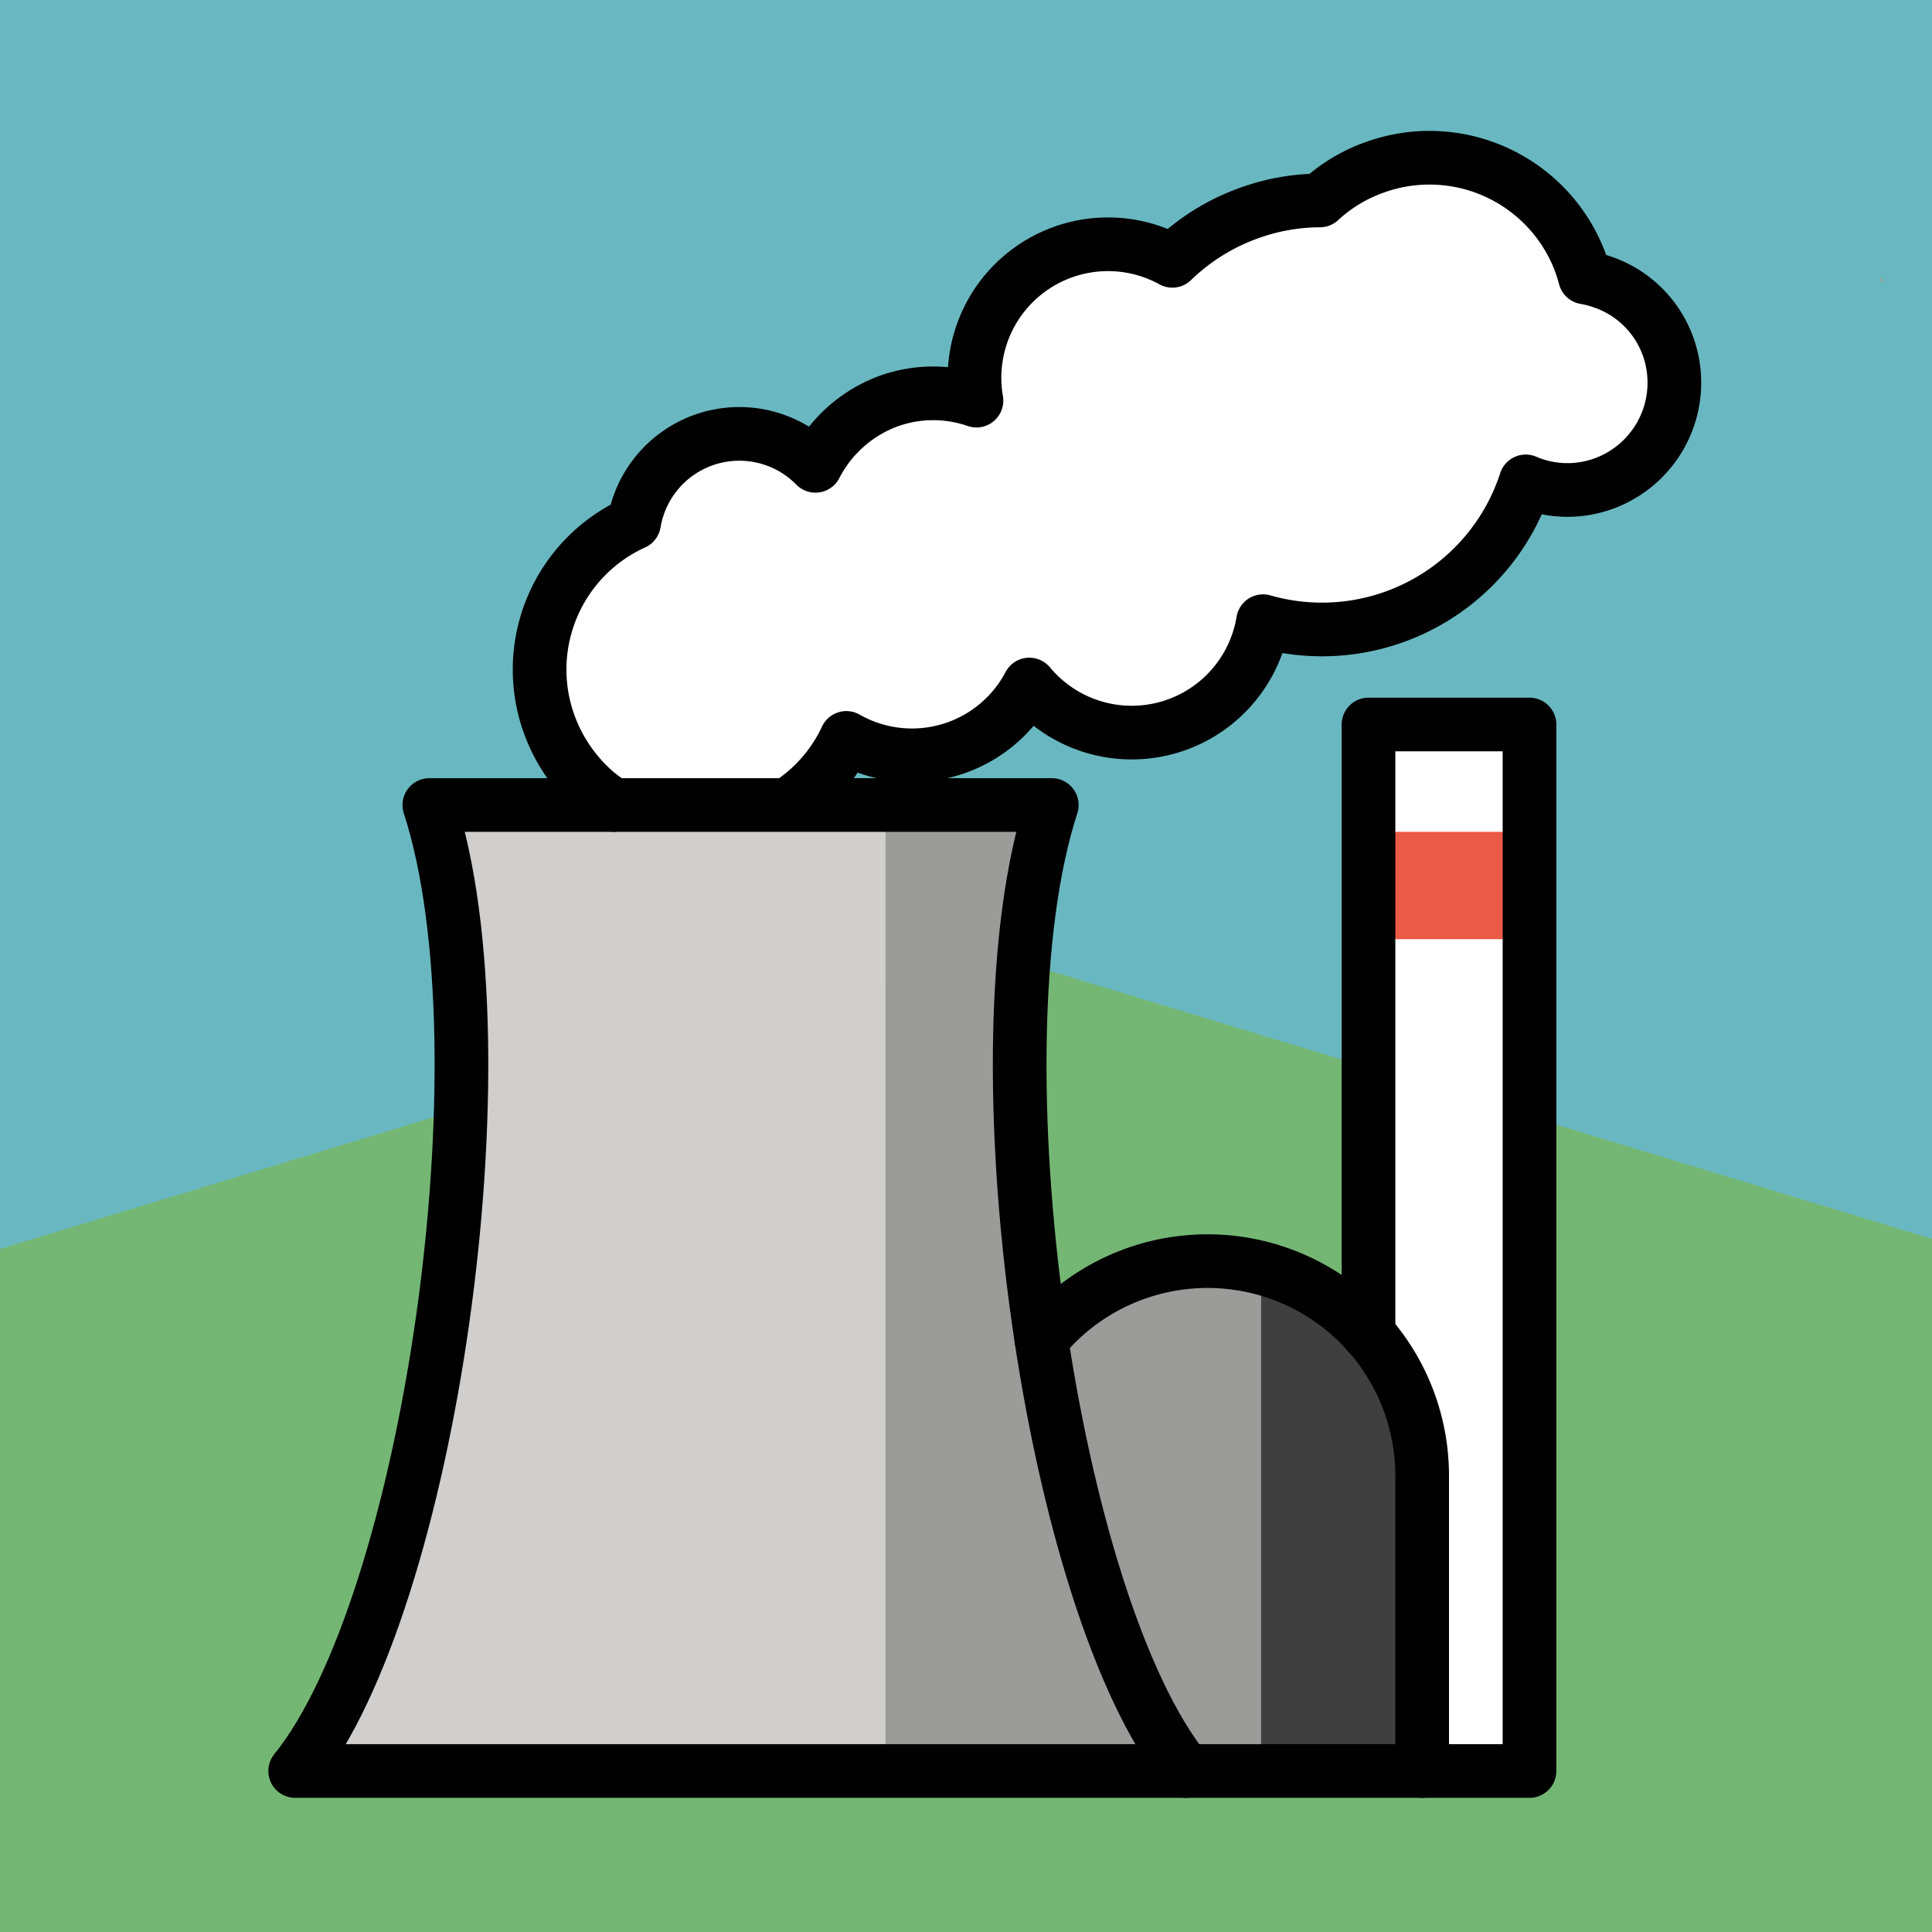 <?xml version="1.0" encoding="UTF-8" standalone="no"?>
<!-- Uploaded to: SVG Repo, www.svgrepo.com, Generator: SVG Repo Mixer Tools -->

<svg
   width="800px"
   height="800px"
   preserveAspectRatio="none"
   viewBox="0 0 72 72"
   id="emoji"
   version="1.1"
   xmlns="http://www.w3.org/2000/svg"
   xmlns:svg="http://www.w3.org/2000/svg">
  <rect x="0" y="0" width="72" height="72" fill="#333333" stroke="none"/>
  <defs
     id="defs9" />
  <rect
     style="fill:#69b8c1;fill-opacity:1;stroke:none;stroke-width:1.296;stroke-linejoin:round;stroke-opacity:1"
     id="rect10"
     width="73.031"
     height="72.153"
     x="-0.732"
     y="-0.293" />
  <path
     style="fill:#74b775;fill-opacity:1;stroke:none;stroke-width:1.366;stroke-linejoin:round"
     d="M -1.452,46.985 36.613,35.418 73.154,46.516 73.763,74.495 H -1.756 Z"
     id="path10" />
  <g
     id="color">
    <path
       fill="#ffffff"
       d="M22.87,30.126c-.01,0-.02-.02-.02-.02a4.397,4.397,0,0,1-.52-.36c-.01-.01-.02-.01-.03-.02a6.098,6.098,0,0,1-1.83-2.6,5.998,5.998,0,0,1,3.16-7.51,3.977,3.977,0,0,1,6.76-2.13,5.015,5.015,0,0,1,2.72-2.41,4.924,4.924,0,0,1,3.28-.02,4.975,4.975,0,0,1,7.3-5.21,7.943,7.943,0,0,1,2.83-1.77,7.846,7.846,0,0,1,2.67-.48,5.88,5.88,0,0,1,2.03-1.23,6.003,6.003,0,0,1,7.69,3.58c.06.17.11.34.16.52a3.529,3.529,0,0,1,.56.14,3.948,3.948,0,0,1,2.53,2.42,4.002,4.002,0,0,1-2.39,5.12,3.942,3.942,0,0,1-2.91-.08,7.982,7.982,0,0,1-9.79,5.21,4.96,4.96,0,0,1-8.71,2.36,4.942,4.942,0,0,1-6.82,1.99,5.914,5.914,0,0,1-2.06,2.41"
       id="path1" />
    <path
       fill="#9b9b9a"
       d="M70.24,10.506a.847.847,0,0,0-.17-.04c-.01-.05-.03-.1-.04-.14A1.68,1.68,0,0,1,70.24,10.506Z"
       id="path3" />
    <rect
       x="51"
       y="27"
       width="6"
       height="39"
       fill="#ffffff"
       id="rect3" />
    <path
       fill="#9b9b9a"
       d="M47,47.262a7.946,7.946,0,0,0-8.187,2.667C37.702,42.633,37.642,34.798,39.197,30H33V66H47Z"
       id="path4" />
    <path
       fill="#d0cfce"
       d="M33,66V30H16c3,9.257,0,29.829-5,36Z"
       id="path5" />
    <path
       fill="#3f3f3f"
       d="M47,47.262V66h6V55A7.996,7.996,0,0,0,47,47.262Z"
       id="path6" />
    <rect
       x="51"
       y="31"
       width="6"
       height="4"
       fill="#ea5a47"
       id="rect6" />
  </g>
  <g
     id="line">
    <path
       fill="none"
       stroke="#000000"
       stroke-linecap="round"
       stroke-linejoin="round"
       stroke-width="2"
       d="M22.87,30c-.01,0-.02-.02-.02-.02a4.397,4.397,0,0,1-.52-.36c-.01-.01-.02-.01-.03-.02A6.098,6.098,0,0,1,20.47,27a5.998,5.998,0,0,1,3.16-7.51,3.977,3.977,0,0,1,6.76-2.13,5.015,5.015,0,0,1,2.72-2.41,4.924,4.924,0,0,1,3.28-.02,4.975,4.975,0,0,1,7.3-5.21,7.943,7.943,0,0,1,2.83-1.77,7.846,7.846,0,0,1,2.67-.48,5.88,5.88,0,0,1,2.03-1.23,6.003,6.003,0,0,1,7.69,3.58c.06.17.11.34.16.52a3.529,3.529,0,0,1,.56.14,3.948,3.948,0,0,1,2.53,2.42,4.002,4.002,0,0,1-2.39,5.12,3.942,3.942,0,0,1-2.91-.08,7.982,7.982,0,0,1-9.79,5.21,4.96,4.96,0,0,1-8.71,2.36,4.942,4.942,0,0,1-6.82,1.99,5.914,5.914,0,0,1-2.06,2.41"
       id="path7" />
    <path
       fill="none"
       stroke="#000000"
       stroke-linecap="round"
       stroke-linejoin="round"
       stroke-width="2"
       d="M44.197,66c-5-6.171-8-26.743-5-36H16c3,9.257,0,29.829-5,36Z"
       id="path8" />
    <polyline
       fill="none"
       stroke="#000000"
       stroke-linecap="round"
       stroke-linejoin="round"
       stroke-width="2"
       points="53 66 57 66 57 27 51 27 51 49.721"
       id="polyline8" />
    <path
       fill="none"
       stroke="#000000"
       stroke-linecap="round"
       stroke-linejoin="round"
       stroke-width="2"
       d="M44.197,66H53V55a7.999,7.999,0,0,0-14.187-5.071"
       id="path9" />
  </g>
</svg>
